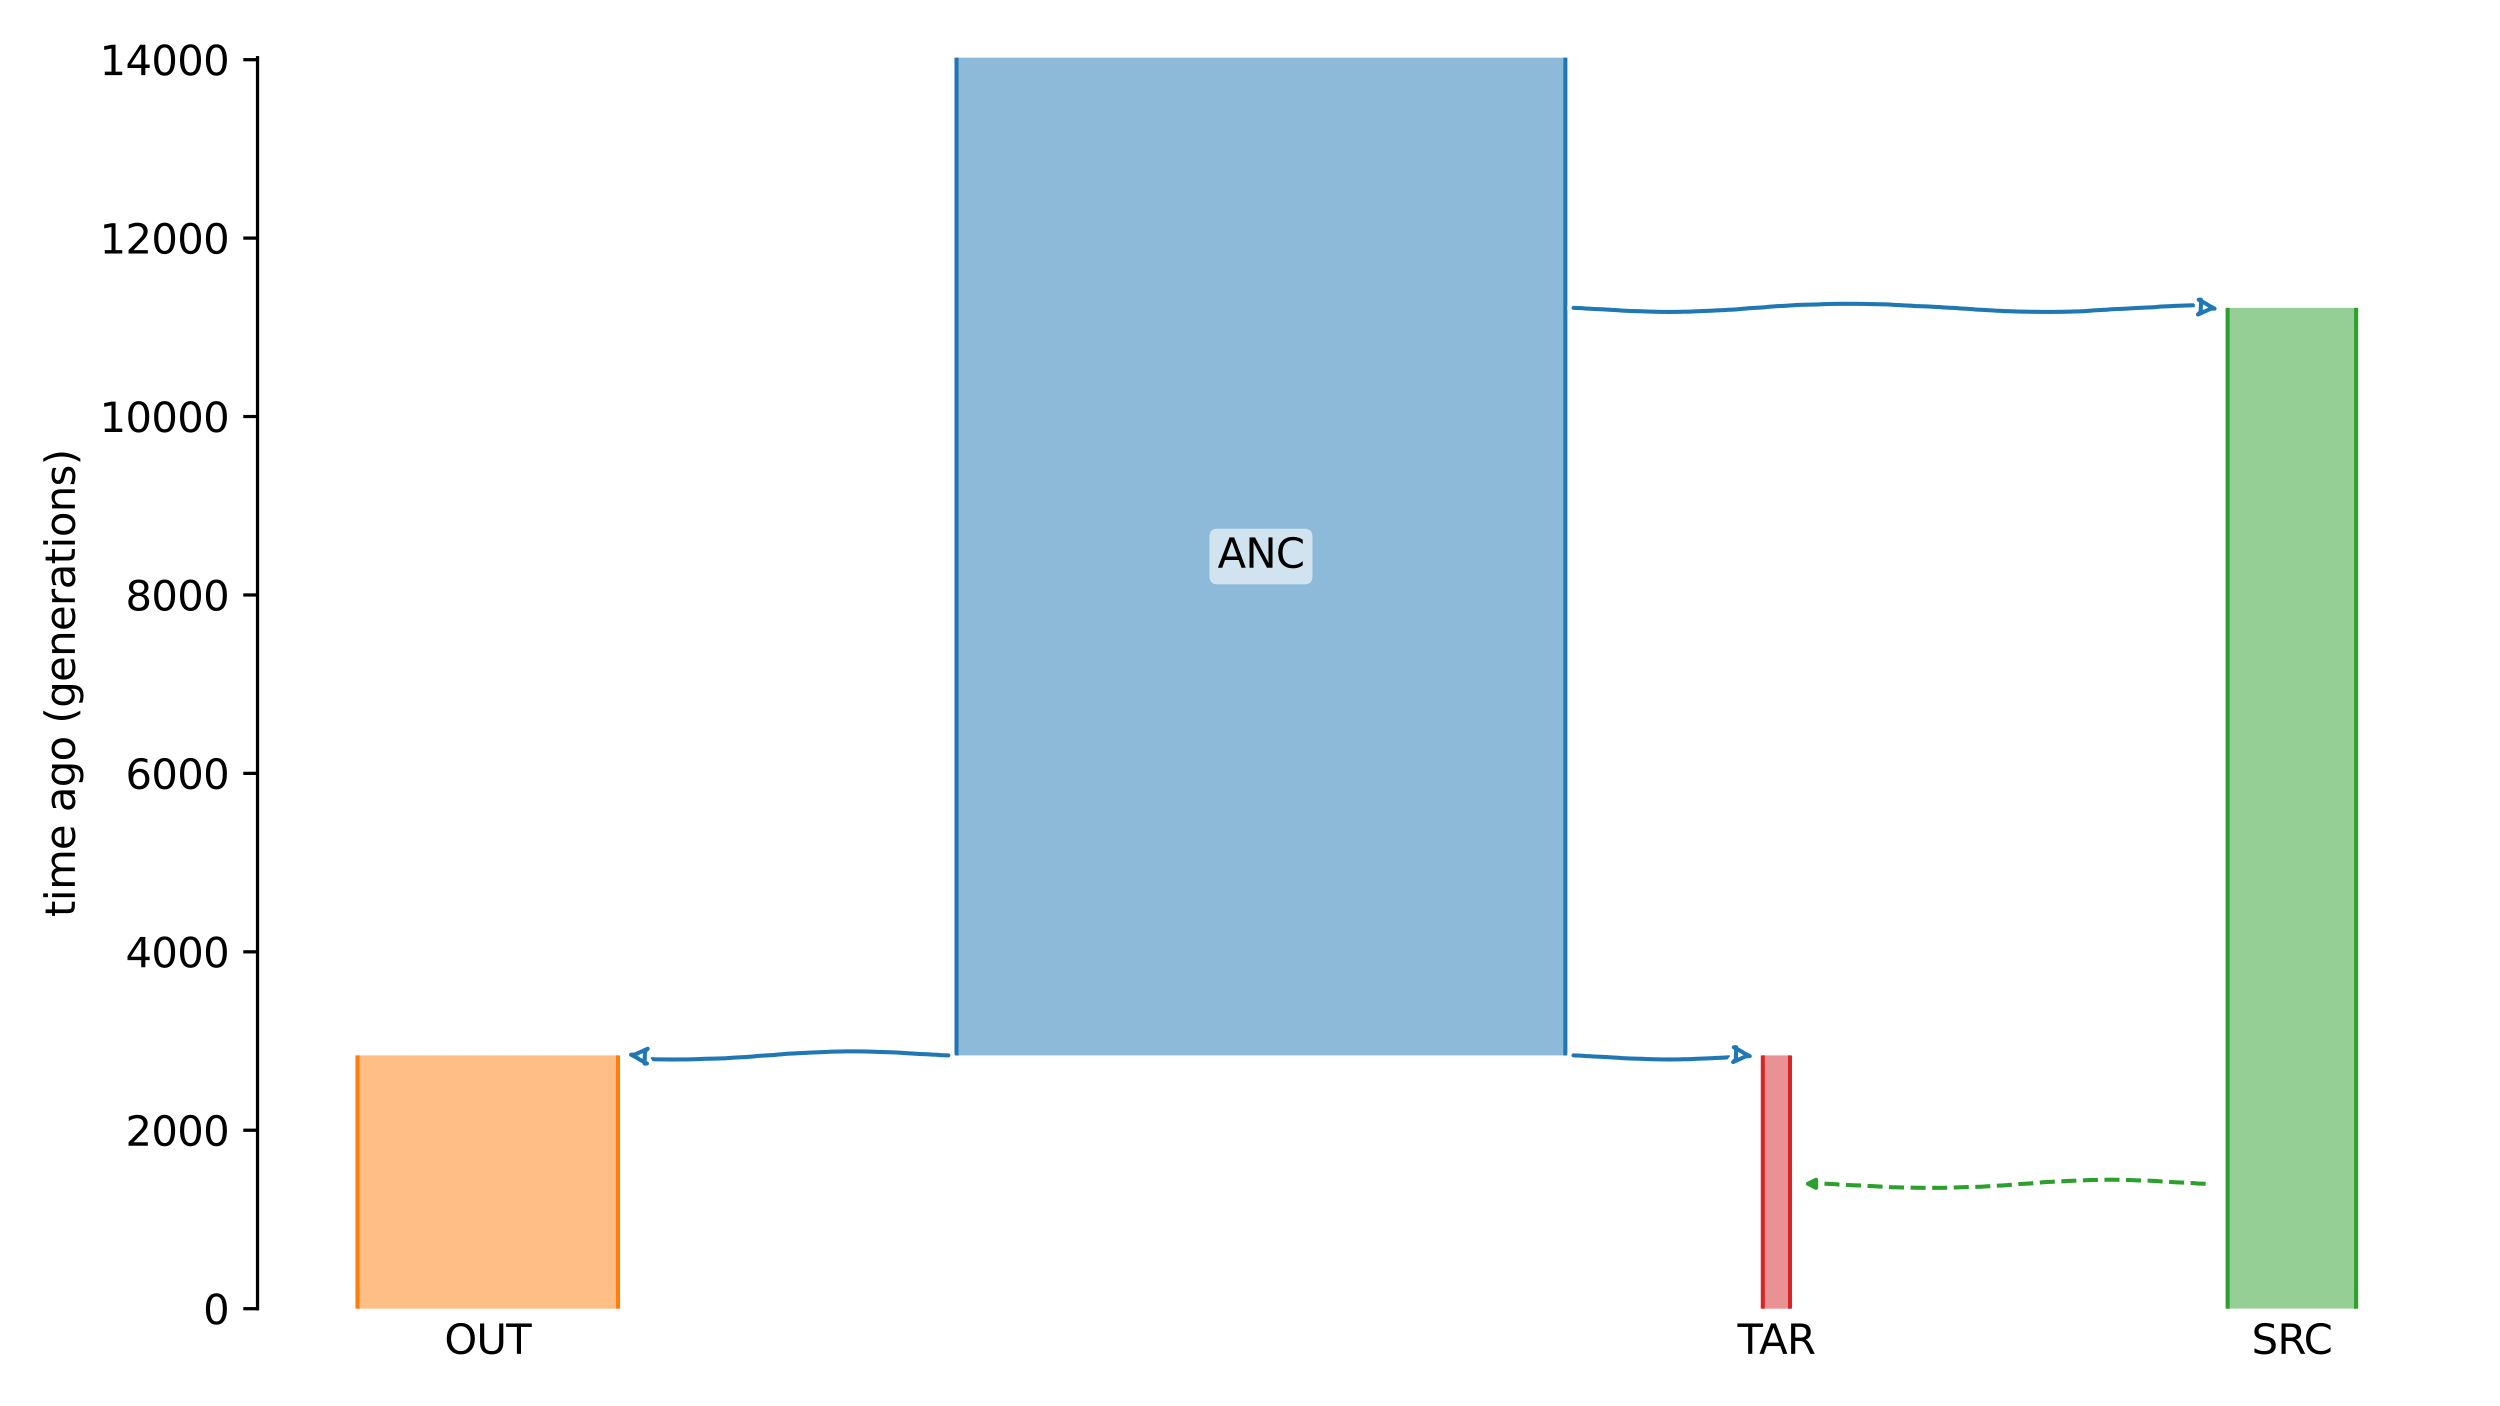 <?xml version="1.0" encoding="utf-8" standalone="no"?>
<!DOCTYPE svg PUBLIC "-//W3C//DTD SVG 1.1//EN"
  "http://www.w3.org/Graphics/SVG/1.1/DTD/svg11.dtd">
<svg xmlns:xlink="http://www.w3.org/1999/xlink" width="614.4pt" height="345.6pt" viewBox="0 0 614.4 345.6" xmlns="http://www.w3.org/2000/svg" version="1.1">
 <defs>
  <style type="text/css">*{stroke-linejoin: round; stroke-linecap: butt}</style>
 </defs>
 <g id="figure_1">
  <g id="patch_1">
   <path d="M 0 345.6 
L 614.4 345.6 
L 614.4 0 
L 0 0 
z
" style="fill: #ffffff"/>
  </g>
  <g id="axes_1">
   <g id="patch_2">
    <path d="M 63.291 321.622 
L 603.6 321.622 
L 603.6 14.172 
L 63.291 14.172 
z
" style="fill: #ffffff"/>
   </g>
   <path d="M 542.058 290.926 
L 541.058 290.895 
L 540.058 290.858 
L 539.058 290.76 
L 538.058 290.728 
L 537.058 290.654 
L 536.058 290.615 
L 535.058 290.58 
L 534.058 290.522 
L 533.058 290.452 
L 532.058 290.4 
L 531.058 290.341 
L 530.058 290.253 
L 529.058 290.206 
L 528.058 290.164 
L 527.058 290.134 
L 526.058 290.108 
L 525.058 290.086 
L 524.058 290.032 
L 523.058 290.004 
L 522.058 289.974 
L 521.058 289.949 
L 520.058 289.938 
L 519.058 289.928 
L 518.058 289.928 
L 517.058 289.937 
L 516.058 289.949 
L 515.058 289.98 
L 514.058 289.991 
L 513.058 290.021 
L 512.058 290.081 
L 511.058 290.118 
L 510.058 290.157 
L 509.058 290.2 
L 508.058 290.233 
L 507.058 290.3 
L 506.058 290.339 
L 505.058 290.382 
L 504.058 290.452 
L 503.058 290.489 
L 502.058 290.547 
L 501.058 290.658 
L 500.058 290.729 
L 499.058 290.842 
L 498.058 290.887 
L 497.058 290.949 
L 496.058 290.997 
L 495.058 291.078 
L 494.058 291.197 
L 493.058 291.267 
L 492.058 291.35 
L 491.058 291.383 
L 490.058 291.434 
L 489.058 291.503 
L 488.058 291.569 
L 487.058 291.646 
L 486.058 291.673 
L 485.058 291.7 
L 484.058 291.722 
L 483.058 291.742 
L 482.058 291.768 
L 481.058 291.818 
L 480.058 291.853 
L 479.058 291.889 
L 478.058 291.904 
L 477.058 291.92 
L 476.058 291.924 
L 475.058 291.926 
L 474.058 291.926 
L 473.058 291.924 
L 472.058 291.91 
L 471.058 291.902 
L 470.058 291.88 
L 469.058 291.857 
L 468.058 291.84 
L 467.058 291.822 
L 466.058 291.801 
L 465.058 291.785 
L 464.058 291.722 
L 463.058 291.647 
L 462.058 291.614 
L 461.058 291.546 
L 460.058 291.492 
L 459.058 291.459 
L 458.058 291.369 
L 457.058 291.34 
L 456.058 291.309 
L 455.058 291.278 
L 454.058 291.223 
L 453.058 291.158 
L 452.058 291.12 
L 451.058 291.024 
L 450.058 290.975 
L 449.058 290.931 
L 448.058 290.891 
L 447.058 290.782 
L 445.315 290.741 
" clip-path="url(#p7d284faaea)" style="fill: none; stroke-dasharray: 3.7,1.6; stroke-dashoffset: 0; stroke: #2ca02c"/>
   <g id="patch_3">
    <path d="M 235.069 14.172 
L 235.069 259.376 
M 384.708 14.172 
L 384.708 259.376 
" clip-path="url(#p7d284faaea)" style="fill: none; stroke: #ffffff; stroke-width: 3; stroke-linejoin: miter"/>
    <path d="M 235.069 14.172 
L 235.069 259.376 
M 384.708 14.172 
L 384.708 259.376 
" clip-path="url(#p7d284faaea)" style="fill: none; stroke: #1f77b4; stroke-linejoin: miter"/>
    <g id="PolyCollection_1">
     <path d="M 384.708 14.172 
L 235.069 14.172 
L 235.069 259.376 
L 384.708 259.376 
L 384.708 259.376 
L 384.708 14.172 
z
" clip-path="url(#p7d284faaea)" style="fill: #1f77b4; fill-opacity: 0.5"/>
    </g>
    <g id="patch_4">
     <path d="M 87.85 259.376 
L 87.85 321.622 
M 151.883 259.376 
L 151.883 321.622 
" clip-path="url(#p7d284faaea)" style="fill: none; stroke: #ffffff; stroke-width: 3; stroke-linejoin: miter"/>
     <path d="M 87.85 259.376 
L 87.85 321.622 
M 151.883 259.376 
L 151.883 321.622 
" clip-path="url(#p7d284faaea)" style="fill: none; stroke: #ff7f0e; stroke-linejoin: miter"/>
     <g id="PolyCollection_2">
      <path d="M 151.883 259.376 
L 87.85 259.376 
L 87.85 321.622 
L 151.883 321.622 
L 151.883 321.622 
L 151.883 259.376 
z
" clip-path="url(#p7d284faaea)" style="fill: #ff7f0e; fill-opacity: 0.5"/>
     </g>
     <g id="patch_5">
      <path d="M 547.461 75.662 
L 547.461 321.622 
M 579.04 75.662 
L 579.04 321.622 
" clip-path="url(#p7d284faaea)" style="fill: none; stroke: #ffffff; stroke-width: 3; stroke-linejoin: miter"/>
      <path d="M 547.461 75.662 
L 547.461 321.622 
M 579.04 75.662 
L 579.04 321.622 
" clip-path="url(#p7d284faaea)" style="fill: none; stroke: #2ca02c; stroke-linejoin: miter"/>
      <g id="PolyCollection_3">
       <path d="M 579.04 75.662 
L 547.461 75.662 
L 547.461 321.622 
L 579.04 321.622 
L 579.04 321.622 
L 579.04 75.662 
z
" clip-path="url(#p7d284faaea)" style="fill: #2ca02c; fill-opacity: 0.5"/>
      </g>
      <g id="patch_6">
       <path d="M 433.227 259.376 
L 433.227 321.622 
M 439.912 259.376 
L 439.912 321.622 
" clip-path="url(#p7d284faaea)" style="fill: none; stroke: #ffffff; stroke-width: 3; stroke-linejoin: miter"/>
       <path d="M 433.227 259.376 
L 433.227 321.622 
M 439.912 259.376 
L 439.912 321.622 
" clip-path="url(#p7d284faaea)" style="fill: none; stroke: #d62728; stroke-linejoin: miter"/>
       <g id="PolyCollection_4">
        <path d="M 439.912 259.376 
L 433.227 259.376 
L 433.227 321.622 
L 439.912 321.622 
L 439.912 321.622 
L 439.912 259.376 
z
" clip-path="url(#p7d284faaea)" style="fill: #d62728; fill-opacity: 0.5"/>
       </g>
       <g id="matplotlib.axis_1">
        <g id="xtick_1">
         <g id="line2d_1"/>
         <g id="text_1">
          <!-- OUT -->
          <g transform="translate(109.218 332.72) scale(0.1 -0.1)">
           <defs>
            <path id="DejaVuSans-4f" d="M 2522 4238 
Q 1834 4238 1429 3725 
Q 1025 3213 1025 2328 
Q 1025 1447 1429 934 
Q 1834 422 2522 422 
Q 3209 422 3611 934 
Q 4013 1447 4013 2328 
Q 4013 3213 3611 3725 
Q 3209 4238 2522 4238 
z
M 2522 4750 
Q 3503 4750 4090 4092 
Q 4678 3434 4678 2328 
Q 4678 1225 4090 567 
Q 3503 -91 2522 -91 
Q 1538 -91 948 565 
Q 359 1222 359 2328 
Q 359 3434 948 4092 
Q 1538 4750 2522 4750 
z
" transform="scale(0.016)"/>
            <path id="DejaVuSans-55" d="M 556 4666 
L 1191 4666 
L 1191 1831 
Q 1191 1081 1462 751 
Q 1734 422 2344 422 
Q 2950 422 3222 751 
Q 3494 1081 3494 1831 
L 3494 4666 
L 4128 4666 
L 4128 1753 
Q 4128 841 3676 375 
Q 3225 -91 2344 -91 
Q 1459 -91 1007 375 
Q 556 841 556 1753 
L 556 4666 
z
" transform="scale(0.016)"/>
            <path id="DejaVuSans-54" d="M -19 4666 
L 3928 4666 
L 3928 4134 
L 2272 4134 
L 2272 0 
L 1638 0 
L 1638 4134 
L -19 4134 
L -19 4666 
z
" transform="scale(0.016)"/>
           </defs>
           <use xlink:href="#DejaVuSans-4f"/>
           <use xlink:href="#DejaVuSans-55" x="78.711"/>
           <use xlink:href="#DejaVuSans-54" x="151.904"/>
          </g>
         </g>
        </g>
        <g id="xtick_2">
         <g id="line2d_2"/>
         <g id="text_2">
          <!-- SRC -->
          <g transform="translate(553.361 332.72) scale(0.1 -0.1)">
           <defs>
            <path id="DejaVuSans-53" d="M 3425 4513 
L 3425 3897 
Q 3066 4069 2747 4153 
Q 2428 4238 2131 4238 
Q 1616 4238 1336 4038 
Q 1056 3838 1056 3469 
Q 1056 3159 1242 3001 
Q 1428 2844 1947 2747 
L 2328 2669 
Q 3034 2534 3370 2195 
Q 3706 1856 3706 1288 
Q 3706 609 3251 259 
Q 2797 -91 1919 -91 
Q 1588 -91 1214 -16 
Q 841 59 441 206 
L 441 856 
Q 825 641 1194 531 
Q 1563 422 1919 422 
Q 2459 422 2753 634 
Q 3047 847 3047 1241 
Q 3047 1584 2836 1778 
Q 2625 1972 2144 2069 
L 1759 2144 
Q 1053 2284 737 2584 
Q 422 2884 422 3419 
Q 422 4038 858 4394 
Q 1294 4750 2059 4750 
Q 2388 4750 2728 4690 
Q 3069 4631 3425 4513 
z
" transform="scale(0.016)"/>
            <path id="DejaVuSans-52" d="M 2841 2188 
Q 3044 2119 3236 1894 
Q 3428 1669 3622 1275 
L 4263 0 
L 3584 0 
L 2988 1197 
Q 2756 1666 2539 1819 
Q 2322 1972 1947 1972 
L 1259 1972 
L 1259 0 
L 628 0 
L 628 4666 
L 2053 4666 
Q 2853 4666 3247 4331 
Q 3641 3997 3641 3322 
Q 3641 2881 3436 2590 
Q 3231 2300 2841 2188 
z
M 1259 4147 
L 1259 2491 
L 2053 2491 
Q 2509 2491 2742 2702 
Q 2975 2913 2975 3322 
Q 2975 3731 2742 3939 
Q 2509 4147 2053 4147 
L 1259 4147 
z
" transform="scale(0.016)"/>
            <path id="DejaVuSans-43" d="M 4122 4306 
L 4122 3641 
Q 3803 3938 3442 4084 
Q 3081 4231 2675 4231 
Q 1875 4231 1450 3742 
Q 1025 3253 1025 2328 
Q 1025 1406 1450 917 
Q 1875 428 2675 428 
Q 3081 428 3442 575 
Q 3803 722 4122 1019 
L 4122 359 
Q 3791 134 3420 21 
Q 3050 -91 2638 -91 
Q 1578 -91 968 557 
Q 359 1206 359 2328 
Q 359 3453 968 4101 
Q 1578 4750 2638 4750 
Q 3056 4750 3426 4639 
Q 3797 4528 4122 4306 
z
" transform="scale(0.016)"/>
           </defs>
           <use xlink:href="#DejaVuSans-53"/>
           <use xlink:href="#DejaVuSans-52" x="63.477"/>
           <use xlink:href="#DejaVuSans-43" x="127.959"/>
          </g>
         </g>
        </g>
        <g id="xtick_3">
         <g id="line2d_3"/>
         <g id="text_3">
          <!-- TAR -->
          <g transform="translate(427.009 332.72) scale(0.1 -0.1)">
           <defs>
            <path id="DejaVuSans-41" d="M 2188 4044 
L 1331 1722 
L 3047 1722 
L 2188 4044 
z
M 1831 4666 
L 2547 4666 
L 4325 0 
L 3669 0 
L 3244 1197 
L 1141 1197 
L 716 0 
L 50 0 
L 1831 4666 
z
" transform="scale(0.016)"/>
           </defs>
           <use xlink:href="#DejaVuSans-54"/>
           <use xlink:href="#DejaVuSans-41" x="53.334"/>
           <use xlink:href="#DejaVuSans-52" x="121.742"/>
          </g>
         </g>
        </g>
       </g>
       <g id="matplotlib.axis_2">
        <g id="ytick_1">
         <g id="line2d_4">
          <defs>
           <path id="mbcda2aeb4b" d="M 0 0 
L -3.5 0 
" style="stroke: #000000; stroke-width: 0.8"/>
          </defs>
          <g>
           <use xlink:href="#mbcda2aeb4b" x="63.291" y="321.622" style="stroke: #000000; stroke-width: 0.8"/>
          </g>
         </g>
         <g id="text_4">
          <!-- 0 -->
          <g transform="translate(49.928 325.421) scale(0.1 -0.1)">
           <defs>
            <path id="DejaVuSans-30" d="M 2034 4250 
Q 1547 4250 1301 3770 
Q 1056 3291 1056 2328 
Q 1056 1369 1301 889 
Q 1547 409 2034 409 
Q 2525 409 2770 889 
Q 3016 1369 3016 2328 
Q 3016 3291 2770 3770 
Q 2525 4250 2034 4250 
z
M 2034 4750 
Q 2819 4750 3233 4129 
Q 3647 3509 3647 2328 
Q 3647 1150 3233 529 
Q 2819 -91 2034 -91 
Q 1250 -91 836 529 
Q 422 1150 422 2328 
Q 422 3509 836 4129 
Q 1250 4750 2034 4750 
z
" transform="scale(0.016)"/>
           </defs>
           <use xlink:href="#DejaVuSans-30"/>
          </g>
         </g>
        </g>
        <g id="ytick_2">
         <g id="line2d_5">
          <g>
           <use xlink:href="#mbcda2aeb4b" x="63.291" y="277.771" style="stroke: #000000; stroke-width: 0.8"/>
          </g>
         </g>
         <g id="text_5">
          <!-- 2000 -->
          <g transform="translate(30.841 281.57) scale(0.1 -0.1)">
           <defs>
            <path id="DejaVuSans-32" d="M 1228 531 
L 3431 531 
L 3431 0 
L 469 0 
L 469 531 
Q 828 903 1448 1529 
Q 2069 2156 2228 2338 
Q 2531 2678 2651 2914 
Q 2772 3150 2772 3378 
Q 2772 3750 2511 3984 
Q 2250 4219 1831 4219 
Q 1534 4219 1204 4116 
Q 875 4013 500 3803 
L 500 4441 
Q 881 4594 1212 4672 
Q 1544 4750 1819 4750 
Q 2544 4750 2975 4387 
Q 3406 4025 3406 3419 
Q 3406 3131 3298 2873 
Q 3191 2616 2906 2266 
Q 2828 2175 2409 1742 
Q 1991 1309 1228 531 
z
" transform="scale(0.016)"/>
           </defs>
           <use xlink:href="#DejaVuSans-32"/>
           <use xlink:href="#DejaVuSans-30" x="63.623"/>
           <use xlink:href="#DejaVuSans-30" x="127.246"/>
           <use xlink:href="#DejaVuSans-30" x="190.869"/>
          </g>
         </g>
        </g>
        <g id="ytick_3">
         <g id="line2d_6">
          <g>
           <use xlink:href="#mbcda2aeb4b" x="63.291" y="233.92" style="stroke: #000000; stroke-width: 0.8"/>
          </g>
         </g>
         <g id="text_6">
          <!-- 4000 -->
          <g transform="translate(30.841 237.719) scale(0.1 -0.1)">
           <defs>
            <path id="DejaVuSans-34" d="M 2419 4116 
L 825 1625 
L 2419 1625 
L 2419 4116 
z
M 2253 4666 
L 3047 4666 
L 3047 1625 
L 3713 1625 
L 3713 1100 
L 3047 1100 
L 3047 0 
L 2419 0 
L 2419 1100 
L 313 1100 
L 313 1709 
L 2253 4666 
z
" transform="scale(0.016)"/>
           </defs>
           <use xlink:href="#DejaVuSans-34"/>
           <use xlink:href="#DejaVuSans-30" x="63.623"/>
           <use xlink:href="#DejaVuSans-30" x="127.246"/>
           <use xlink:href="#DejaVuSans-30" x="190.869"/>
          </g>
         </g>
        </g>
        <g id="ytick_4">
         <g id="line2d_7">
          <g>
           <use xlink:href="#mbcda2aeb4b" x="63.291" y="190.069" style="stroke: #000000; stroke-width: 0.8"/>
          </g>
         </g>
         <g id="text_7">
          <!-- 6000 -->
          <g transform="translate(30.841 193.868) scale(0.1 -0.1)">
           <defs>
            <path id="DejaVuSans-36" d="M 2113 2584 
Q 1688 2584 1439 2293 
Q 1191 2003 1191 1497 
Q 1191 994 1439 701 
Q 1688 409 2113 409 
Q 2538 409 2786 701 
Q 3034 994 3034 1497 
Q 3034 2003 2786 2293 
Q 2538 2584 2113 2584 
z
M 3366 4563 
L 3366 3988 
Q 3128 4100 2886 4159 
Q 2644 4219 2406 4219 
Q 1781 4219 1451 3797 
Q 1122 3375 1075 2522 
Q 1259 2794 1537 2939 
Q 1816 3084 2150 3084 
Q 2853 3084 3261 2657 
Q 3669 2231 3669 1497 
Q 3669 778 3244 343 
Q 2819 -91 2113 -91 
Q 1303 -91 875 529 
Q 447 1150 447 2328 
Q 447 3434 972 4092 
Q 1497 4750 2381 4750 
Q 2619 4750 2861 4703 
Q 3103 4656 3366 4563 
z
" transform="scale(0.016)"/>
           </defs>
           <use xlink:href="#DejaVuSans-36"/>
           <use xlink:href="#DejaVuSans-30" x="63.623"/>
           <use xlink:href="#DejaVuSans-30" x="127.246"/>
           <use xlink:href="#DejaVuSans-30" x="190.869"/>
          </g>
         </g>
        </g>
        <g id="ytick_5">
         <g id="line2d_8">
          <g>
           <use xlink:href="#mbcda2aeb4b" x="63.291" y="146.218" style="stroke: #000000; stroke-width: 0.8"/>
          </g>
         </g>
         <g id="text_8">
          <!-- 8000 -->
          <g transform="translate(30.841 150.017) scale(0.1 -0.1)">
           <defs>
            <path id="DejaVuSans-38" d="M 2034 2216 
Q 1584 2216 1326 1975 
Q 1069 1734 1069 1313 
Q 1069 891 1326 650 
Q 1584 409 2034 409 
Q 2484 409 2743 651 
Q 3003 894 3003 1313 
Q 3003 1734 2745 1975 
Q 2488 2216 2034 2216 
z
M 1403 2484 
Q 997 2584 770 2862 
Q 544 3141 544 3541 
Q 544 4100 942 4425 
Q 1341 4750 2034 4750 
Q 2731 4750 3128 4425 
Q 3525 4100 3525 3541 
Q 3525 3141 3298 2862 
Q 3072 2584 2669 2484 
Q 3125 2378 3379 2068 
Q 3634 1759 3634 1313 
Q 3634 634 3220 271 
Q 2806 -91 2034 -91 
Q 1263 -91 848 271 
Q 434 634 434 1313 
Q 434 1759 690 2068 
Q 947 2378 1403 2484 
z
M 1172 3481 
Q 1172 3119 1398 2916 
Q 1625 2713 2034 2713 
Q 2441 2713 2670 2916 
Q 2900 3119 2900 3481 
Q 2900 3844 2670 4047 
Q 2441 4250 2034 4250 
Q 1625 4250 1398 4047 
Q 1172 3844 1172 3481 
z
" transform="scale(0.016)"/>
           </defs>
           <use xlink:href="#DejaVuSans-38"/>
           <use xlink:href="#DejaVuSans-30" x="63.623"/>
           <use xlink:href="#DejaVuSans-30" x="127.246"/>
           <use xlink:href="#DejaVuSans-30" x="190.869"/>
          </g>
         </g>
        </g>
        <g id="ytick_6">
         <g id="line2d_9">
          <g>
           <use xlink:href="#mbcda2aeb4b" x="63.291" y="102.367" style="stroke: #000000; stroke-width: 0.8"/>
          </g>
         </g>
         <g id="text_9">
          <!-- 10000 -->
          <g transform="translate(24.478 106.167) scale(0.1 -0.1)">
           <defs>
            <path id="DejaVuSans-31" d="M 794 531 
L 1825 531 
L 1825 4091 
L 703 3866 
L 703 4441 
L 1819 4666 
L 2450 4666 
L 2450 531 
L 3481 531 
L 3481 0 
L 794 0 
L 794 531 
z
" transform="scale(0.016)"/>
           </defs>
           <use xlink:href="#DejaVuSans-31"/>
           <use xlink:href="#DejaVuSans-30" x="63.623"/>
           <use xlink:href="#DejaVuSans-30" x="127.246"/>
           <use xlink:href="#DejaVuSans-30" x="190.869"/>
           <use xlink:href="#DejaVuSans-30" x="254.492"/>
          </g>
         </g>
        </g>
        <g id="ytick_7">
         <g id="line2d_10">
          <g>
           <use xlink:href="#mbcda2aeb4b" x="63.291" y="58.516" style="stroke: #000000; stroke-width: 0.8"/>
          </g>
         </g>
         <g id="text_10">
          <!-- 12000 -->
          <g transform="translate(24.478 62.316) scale(0.1 -0.1)">
           <use xlink:href="#DejaVuSans-31"/>
           <use xlink:href="#DejaVuSans-32" x="63.623"/>
           <use xlink:href="#DejaVuSans-30" x="127.246"/>
           <use xlink:href="#DejaVuSans-30" x="190.869"/>
           <use xlink:href="#DejaVuSans-30" x="254.492"/>
          </g>
         </g>
        </g>
        <g id="ytick_8">
         <g id="line2d_11">
          <g>
           <use xlink:href="#mbcda2aeb4b" x="63.291" y="14.666" style="stroke: #000000; stroke-width: 0.8"/>
          </g>
         </g>
         <g id="text_11">
          <!-- 14000 -->
          <g transform="translate(24.478 18.465) scale(0.1 -0.1)">
           <use xlink:href="#DejaVuSans-31"/>
           <use xlink:href="#DejaVuSans-34" x="63.623"/>
           <use xlink:href="#DejaVuSans-30" x="127.246"/>
           <use xlink:href="#DejaVuSans-30" x="190.869"/>
           <use xlink:href="#DejaVuSans-30" x="254.492"/>
          </g>
         </g>
        </g>
        <g id="text_12">
         <!-- time ago (generations) -->
         <g transform="translate(18.398 225.368) rotate(-90) scale(0.1 -0.1)">
          <defs>
           <path id="DejaVuSans-74" d="M 1172 4494 
L 1172 3500 
L 2356 3500 
L 2356 3053 
L 1172 3053 
L 1172 1153 
Q 1172 725 1289 603 
Q 1406 481 1766 481 
L 2356 481 
L 2356 0 
L 1766 0 
Q 1100 0 847 248 
Q 594 497 594 1153 
L 594 3053 
L 172 3053 
L 172 3500 
L 594 3500 
L 594 4494 
L 1172 4494 
z
" transform="scale(0.016)"/>
           <path id="DejaVuSans-69" d="M 603 3500 
L 1178 3500 
L 1178 0 
L 603 0 
L 603 3500 
z
M 603 4863 
L 1178 4863 
L 1178 4134 
L 603 4134 
L 603 4863 
z
" transform="scale(0.016)"/>
           <path id="DejaVuSans-6d" d="M 3328 2828 
Q 3544 3216 3844 3400 
Q 4144 3584 4550 3584 
Q 5097 3584 5394 3201 
Q 5691 2819 5691 2113 
L 5691 0 
L 5113 0 
L 5113 2094 
Q 5113 2597 4934 2840 
Q 4756 3084 4391 3084 
Q 3944 3084 3684 2787 
Q 3425 2491 3425 1978 
L 3425 0 
L 2847 0 
L 2847 2094 
Q 2847 2600 2669 2842 
Q 2491 3084 2119 3084 
Q 1678 3084 1418 2786 
Q 1159 2488 1159 1978 
L 1159 0 
L 581 0 
L 581 3500 
L 1159 3500 
L 1159 2956 
Q 1356 3278 1631 3431 
Q 1906 3584 2284 3584 
Q 2666 3584 2933 3390 
Q 3200 3197 3328 2828 
z
" transform="scale(0.016)"/>
           <path id="DejaVuSans-65" d="M 3597 1894 
L 3597 1613 
L 953 1613 
Q 991 1019 1311 708 
Q 1631 397 2203 397 
Q 2534 397 2845 478 
Q 3156 559 3463 722 
L 3463 178 
Q 3153 47 2828 -22 
Q 2503 -91 2169 -91 
Q 1331 -91 842 396 
Q 353 884 353 1716 
Q 353 2575 817 3079 
Q 1281 3584 2069 3584 
Q 2775 3584 3186 3129 
Q 3597 2675 3597 1894 
z
M 3022 2063 
Q 3016 2534 2758 2815 
Q 2500 3097 2075 3097 
Q 1594 3097 1305 2825 
Q 1016 2553 972 2059 
L 3022 2063 
z
" transform="scale(0.016)"/>
           <path id="DejaVuSans-20" transform="scale(0.016)"/>
           <path id="DejaVuSans-61" d="M 2194 1759 
Q 1497 1759 1228 1600 
Q 959 1441 959 1056 
Q 959 750 1161 570 
Q 1363 391 1709 391 
Q 2188 391 2477 730 
Q 2766 1069 2766 1631 
L 2766 1759 
L 2194 1759 
z
M 3341 1997 
L 3341 0 
L 2766 0 
L 2766 531 
Q 2569 213 2275 61 
Q 1981 -91 1556 -91 
Q 1019 -91 701 211 
Q 384 513 384 1019 
Q 384 1609 779 1909 
Q 1175 2209 1959 2209 
L 2766 2209 
L 2766 2266 
Q 2766 2663 2505 2880 
Q 2244 3097 1772 3097 
Q 1472 3097 1187 3025 
Q 903 2953 641 2809 
L 641 3341 
Q 956 3463 1253 3523 
Q 1550 3584 1831 3584 
Q 2591 3584 2966 3190 
Q 3341 2797 3341 1997 
z
" transform="scale(0.016)"/>
           <path id="DejaVuSans-67" d="M 2906 1791 
Q 2906 2416 2648 2759 
Q 2391 3103 1925 3103 
Q 1463 3103 1205 2759 
Q 947 2416 947 1791 
Q 947 1169 1205 825 
Q 1463 481 1925 481 
Q 2391 481 2648 825 
Q 2906 1169 2906 1791 
z
M 3481 434 
Q 3481 -459 3084 -895 
Q 2688 -1331 1869 -1331 
Q 1566 -1331 1297 -1286 
Q 1028 -1241 775 -1147 
L 775 -588 
Q 1028 -725 1275 -790 
Q 1522 -856 1778 -856 
Q 2344 -856 2625 -561 
Q 2906 -266 2906 331 
L 2906 616 
Q 2728 306 2450 153 
Q 2172 0 1784 0 
Q 1141 0 747 490 
Q 353 981 353 1791 
Q 353 2603 747 3093 
Q 1141 3584 1784 3584 
Q 2172 3584 2450 3431 
Q 2728 3278 2906 2969 
L 2906 3500 
L 3481 3500 
L 3481 434 
z
" transform="scale(0.016)"/>
           <path id="DejaVuSans-6f" d="M 1959 3097 
Q 1497 3097 1228 2736 
Q 959 2375 959 1747 
Q 959 1119 1226 758 
Q 1494 397 1959 397 
Q 2419 397 2687 759 
Q 2956 1122 2956 1747 
Q 2956 2369 2687 2733 
Q 2419 3097 1959 3097 
z
M 1959 3584 
Q 2709 3584 3137 3096 
Q 3566 2609 3566 1747 
Q 3566 888 3137 398 
Q 2709 -91 1959 -91 
Q 1206 -91 779 398 
Q 353 888 353 1747 
Q 353 2609 779 3096 
Q 1206 3584 1959 3584 
z
" transform="scale(0.016)"/>
           <path id="DejaVuSans-28" d="M 1984 4856 
Q 1566 4138 1362 3434 
Q 1159 2731 1159 2009 
Q 1159 1288 1364 580 
Q 1569 -128 1984 -844 
L 1484 -844 
Q 1016 -109 783 600 
Q 550 1309 550 2009 
Q 550 2706 781 3412 
Q 1013 4119 1484 4856 
L 1984 4856 
z
" transform="scale(0.016)"/>
           <path id="DejaVuSans-6e" d="M 3513 2113 
L 3513 0 
L 2938 0 
L 2938 2094 
Q 2938 2591 2744 2837 
Q 2550 3084 2163 3084 
Q 1697 3084 1428 2787 
Q 1159 2491 1159 1978 
L 1159 0 
L 581 0 
L 581 3500 
L 1159 3500 
L 1159 2956 
Q 1366 3272 1645 3428 
Q 1925 3584 2291 3584 
Q 2894 3584 3203 3211 
Q 3513 2838 3513 2113 
z
" transform="scale(0.016)"/>
           <path id="DejaVuSans-72" d="M 2631 2963 
Q 2534 3019 2420 3045 
Q 2306 3072 2169 3072 
Q 1681 3072 1420 2755 
Q 1159 2438 1159 1844 
L 1159 0 
L 581 0 
L 581 3500 
L 1159 3500 
L 1159 2956 
Q 1341 3275 1631 3429 
Q 1922 3584 2338 3584 
Q 2397 3584 2469 3576 
Q 2541 3569 2628 3553 
L 2631 2963 
z
" transform="scale(0.016)"/>
           <path id="DejaVuSans-73" d="M 2834 3397 
L 2834 2853 
Q 2591 2978 2328 3040 
Q 2066 3103 1784 3103 
Q 1356 3103 1142 2972 
Q 928 2841 928 2578 
Q 928 2378 1081 2264 
Q 1234 2150 1697 2047 
L 1894 2003 
Q 2506 1872 2764 1633 
Q 3022 1394 3022 966 
Q 3022 478 2636 193 
Q 2250 -91 1575 -91 
Q 1294 -91 989 -36 
Q 684 19 347 128 
L 347 722 
Q 666 556 975 473 
Q 1284 391 1588 391 
Q 1994 391 2212 530 
Q 2431 669 2431 922 
Q 2431 1156 2273 1281 
Q 2116 1406 1581 1522 
L 1381 1569 
Q 847 1681 609 1914 
Q 372 2147 372 2553 
Q 372 3047 722 3315 
Q 1072 3584 1716 3584 
Q 2034 3584 2315 3537 
Q 2597 3491 2834 3397 
z
" transform="scale(0.016)"/>
           <path id="DejaVuSans-29" d="M 513 4856 
L 1013 4856 
Q 1481 4119 1714 3412 
Q 1947 2706 1947 2009 
Q 1947 1309 1714 600 
Q 1481 -109 1013 -844 
L 513 -844 
Q 928 -128 1133 580 
Q 1338 1288 1338 2009 
Q 1338 2731 1133 3434 
Q 928 4138 513 4856 
z
" transform="scale(0.016)"/>
          </defs>
          <use xlink:href="#DejaVuSans-74"/>
          <use xlink:href="#DejaVuSans-69" x="39.209"/>
          <use xlink:href="#DejaVuSans-6d" x="66.992"/>
          <use xlink:href="#DejaVuSans-65" x="164.404"/>
          <use xlink:href="#DejaVuSans-20" x="225.928"/>
          <use xlink:href="#DejaVuSans-61" x="257.715"/>
          <use xlink:href="#DejaVuSans-67" x="318.994"/>
          <use xlink:href="#DejaVuSans-6f" x="382.471"/>
          <use xlink:href="#DejaVuSans-20" x="443.652"/>
          <use xlink:href="#DejaVuSans-28" x="475.439"/>
          <use xlink:href="#DejaVuSans-67" x="514.453"/>
          <use xlink:href="#DejaVuSans-65" x="577.93"/>
          <use xlink:href="#DejaVuSans-6e" x="639.453"/>
          <use xlink:href="#DejaVuSans-65" x="702.832"/>
          <use xlink:href="#DejaVuSans-72" x="764.355"/>
          <use xlink:href="#DejaVuSans-61" x="805.469"/>
          <use xlink:href="#DejaVuSans-74" x="866.748"/>
          <use xlink:href="#DejaVuSans-69" x="905.957"/>
          <use xlink:href="#DejaVuSans-6f" x="933.74"/>
          <use xlink:href="#DejaVuSans-6e" x="994.922"/>
          <use xlink:href="#DejaVuSans-73" x="1058.301"/>
          <use xlink:href="#DejaVuSans-29" x="1110.4"/>
         </g>
        </g>
       </g>
       <g id="patch_7">
        <path d="M 233.071 259.376 
L 232.071 259.344 
L 231.071 259.307 
L 230.071 259.209 
L 229.071 259.177 
L 228.071 259.103 
L 227.071 259.065 
L 226.071 259.029 
L 225.071 258.972 
L 224.071 258.901 
L 223.071 258.849 
L 222.071 258.79 
L 221.071 258.702 
L 220.071 258.656 
L 219.071 258.613 
L 218.071 258.583 
L 217.071 258.557 
L 216.071 258.536 
L 215.071 258.481 
L 214.071 258.453 
L 213.071 258.424 
L 212.071 258.398 
L 211.071 258.387 
L 210.071 258.377 
L 209.071 258.377 
L 208.071 258.387 
L 207.071 258.398 
L 206.071 258.429 
L 205.071 258.44 
L 204.071 258.471 
L 203.071 258.53 
L 202.071 258.568 
L 201.071 258.607 
L 200.071 258.649 
L 199.071 258.682 
L 198.071 258.749 
L 197.071 258.788 
L 196.071 258.831 
L 195.071 258.902 
L 194.071 258.938 
L 193.071 258.996 
L 192.071 259.107 
L 191.071 259.178 
L 190.071 259.291 
L 189.071 259.337 
L 188.071 259.398 
L 187.071 259.447 
L 186.071 259.527 
L 185.071 259.646 
L 184.071 259.716 
L 183.071 259.799 
L 182.071 259.833 
L 181.071 259.884 
L 180.071 259.952 
L 179.071 260.018 
L 178.071 260.095 
L 177.071 260.123 
L 176.071 260.149 
L 175.071 260.172 
L 174.071 260.191 
L 173.071 260.218 
L 172.071 260.267 
L 171.071 260.302 
L 170.071 260.338 
L 169.071 260.354 
L 168.071 260.369 
L 167.071 260.373 
L 166.071 260.375 
L 165.071 260.375 
L 164.071 260.373 
L 163.071 260.36 
L 162.071 260.351 
L 161.071 260.33 
L 160.071 260.307 
L 159.071 260.289 
L 158.071 260.271 
L 157.071 260.251 
L 156.071 260.234 
L 154.998 260.171 
" clip-path="url(#p7d284faaea)" style="fill: none; stroke: #ffffff; stroke-width: 3; stroke-linecap: round"/>
        <path d="M 233.071 259.376 
L 232.071 259.344 
L 231.071 259.307 
L 230.071 259.209 
L 229.071 259.177 
L 228.071 259.103 
L 227.071 259.065 
L 226.071 259.029 
L 225.071 258.972 
L 224.071 258.901 
L 223.071 258.849 
L 222.071 258.79 
L 221.071 258.702 
L 220.071 258.656 
L 219.071 258.613 
L 218.071 258.583 
L 217.071 258.557 
L 216.071 258.536 
L 215.071 258.481 
L 214.071 258.453 
L 213.071 258.424 
L 212.071 258.398 
L 211.071 258.387 
L 210.071 258.377 
L 209.071 258.377 
L 208.071 258.387 
L 207.071 258.398 
L 206.071 258.429 
L 205.071 258.44 
L 204.071 258.471 
L 203.071 258.53 
L 202.071 258.568 
L 201.071 258.607 
L 200.071 258.649 
L 199.071 258.682 
L 198.071 258.749 
L 197.071 258.788 
L 196.071 258.831 
L 195.071 258.902 
L 194.071 258.938 
L 193.071 258.996 
L 192.071 259.107 
L 191.071 259.178 
L 190.071 259.291 
L 189.071 259.337 
L 188.071 259.398 
L 187.071 259.447 
L 186.071 259.527 
L 185.071 259.646 
L 184.071 259.716 
L 183.071 259.799 
L 182.071 259.833 
L 181.071 259.884 
L 180.071 259.952 
L 179.071 260.018 
L 178.071 260.095 
L 177.071 260.123 
L 176.071 260.149 
L 175.071 260.172 
L 174.071 260.191 
L 173.071 260.218 
L 172.071 260.267 
L 171.071 260.302 
L 170.071 260.338 
L 169.071 260.354 
L 168.071 260.369 
L 167.071 260.373 
L 166.071 260.375 
L 165.071 260.375 
L 164.071 260.373 
L 163.071 260.36 
L 162.071 260.351 
L 161.071 260.33 
L 160.071 260.307 
L 159.071 260.289 
L 158.071 260.271 
L 157.071 260.251 
L 156.071 260.234 
L 154.998 260.171 
" clip-path="url(#p7d284faaea)" style="fill: none; stroke: #1f77b4; stroke-linecap: round"/>
        <path d="M 158.998 261.376 
L 158.118 260.9 
L 157.24 260.42 
L 156.389 259.885 
L 155.087 259.198 
L 156.015 259.172 
L 156.926 258.759 
L 157.837 258.344 
L 159.179 257.737 
L 158.524 258.376 
L 158.472 259.376 
L 158.413 261.376 
z
" clip-path="url(#p7d284faaea)" style="fill: #ffffff; stroke: #ffffff; stroke-width: 3; stroke-linecap: round"/>
        <path d="M 158.998 261.376 
L 158.118 260.9 
L 157.24 260.42 
L 156.389 259.885 
L 155.087 259.198 
L 156.015 259.172 
L 156.926 258.759 
L 157.837 258.344 
L 159.179 257.737 
L 158.524 258.376 
L 158.472 259.376 
L 158.413 261.376 
z
" clip-path="url(#p7d284faaea)" style="fill: #ffffff; stroke: #1f77b4; stroke-linecap: round"/>
        <g id="patch_8">
         <path d="M 386.71 75.662 
L 387.71 75.694 
L 388.71 75.731 
L 389.71 75.828 
L 390.71 75.861 
L 391.71 75.934 
L 392.71 75.973 
L 393.71 76.008 
L 394.71 76.066 
L 395.71 76.136 
L 396.71 76.188 
L 397.71 76.247 
L 398.71 76.336 
L 399.71 76.382 
L 400.71 76.424 
L 401.71 76.455 
L 402.71 76.481 
L 403.71 76.502 
L 404.71 76.556 
L 405.71 76.584 
L 406.71 76.614 
L 407.71 76.639 
L 408.71 76.651 
L 409.71 76.661 
L 410.71 76.661 
L 411.71 76.651 
L 412.71 76.639 
L 413.71 76.608 
L 414.71 76.597 
L 415.71 76.567 
L 416.71 76.507 
L 417.71 76.47 
L 418.71 76.431 
L 419.71 76.389 
L 420.71 76.356 
L 421.71 76.288 
L 422.71 76.249 
L 423.71 76.207 
L 424.71 76.136 
L 425.71 76.1 
L 426.71 76.041 
L 427.71 75.93 
L 428.71 75.86 
L 429.71 75.747 
L 430.71 75.701 
L 431.71 75.64 
L 432.71 75.591 
L 433.71 75.51 
L 434.71 75.392 
L 435.71 75.322 
L 436.71 75.238 
L 437.71 75.205 
L 438.71 75.154 
L 439.71 75.086 
L 440.71 75.019 
L 441.71 74.942 
L 442.71 74.915 
L 443.71 74.889 
L 444.71 74.866 
L 445.71 74.846 
L 446.71 74.82 
L 447.71 74.77 
L 448.71 74.735 
L 449.71 74.699 
L 450.71 74.684 
L 451.71 74.668 
L 452.71 74.665 
L 453.71 74.662 
L 454.71 74.663 
L 455.71 74.665 
L 456.71 74.678 
L 457.71 74.686 
L 458.71 74.708 
L 459.71 74.731 
L 460.71 74.748 
L 461.71 74.767 
L 462.71 74.787 
L 463.71 74.804 
L 464.71 74.867 
L 465.71 74.942 
L 466.71 74.974 
L 467.71 75.042 
L 468.71 75.096 
L 469.71 75.13 
L 470.71 75.22 
L 471.71 75.248 
L 472.71 75.28 
L 473.71 75.311 
L 474.71 75.366 
L 475.71 75.43 
L 476.71 75.468 
L 477.71 75.564 
L 478.71 75.614 
L 479.71 75.658 
L 480.71 75.698 
L 481.71 75.806 
L 482.71 75.848 
L 483.71 75.91 
L 484.71 75.98 
L 485.71 76.084 
L 486.71 76.121 
L 487.71 76.167 
L 488.71 76.236 
L 489.71 76.285 
L 490.71 76.362 
L 491.71 76.393 
L 492.71 76.462 
L 493.71 76.486 
L 494.71 76.515 
L 495.71 76.557 
L 496.71 76.578 
L 497.71 76.592 
L 498.71 76.619 
L 499.71 76.628 
L 500.71 76.641 
L 501.71 76.652 
L 502.71 76.657 
L 503.71 76.662 
L 504.71 76.657 
L 505.71 76.643 
L 506.71 76.636 
L 507.71 76.611 
L 508.71 76.587 
L 509.71 76.551 
L 510.71 76.525 
L 511.71 76.503 
L 512.71 76.434 
L 513.71 76.36 
L 514.71 76.266 
L 515.71 76.215 
L 516.71 76.161 
L 517.71 76.125 
L 518.71 76.019 
L 519.71 75.967 
L 520.71 75.93 
L 521.71 75.899 
L 522.71 75.838 
L 523.71 75.771 
L 524.71 75.722 
L 525.71 75.656 
L 526.71 75.618 
L 527.71 75.576 
L 528.71 75.534 
L 529.71 75.475 
L 530.71 75.362 
L 531.71 75.309 
L 532.71 75.27 
L 533.71 75.223 
L 534.71 75.166 
L 535.71 75.133 
L 536.71 75.097 
L 537.71 75.065 
L 538.71 75.031 
L 539.71 74.972 
L 540.71 74.927 
L 541.71 74.898 
L 542.71 74.847 
L 544.346 74.822 
" clip-path="url(#p7d284faaea)" style="fill: none; stroke: #ffffff; stroke-width: 3; stroke-linecap: round"/>
         <path d="M 386.71 75.662 
L 387.71 75.694 
L 388.71 75.731 
L 389.71 75.828 
L 390.71 75.861 
L 391.71 75.934 
L 392.71 75.973 
L 393.71 76.008 
L 394.71 76.066 
L 395.71 76.136 
L 396.71 76.188 
L 397.71 76.247 
L 398.71 76.336 
L 399.71 76.382 
L 400.71 76.424 
L 401.71 76.455 
L 402.71 76.481 
L 403.71 76.502 
L 404.71 76.556 
L 405.71 76.584 
L 406.71 76.614 
L 407.71 76.639 
L 408.71 76.651 
L 409.71 76.661 
L 410.71 76.661 
L 411.71 76.651 
L 412.71 76.639 
L 413.71 76.608 
L 414.71 76.597 
L 415.71 76.567 
L 416.71 76.507 
L 417.71 76.47 
L 418.71 76.431 
L 419.71 76.389 
L 420.71 76.356 
L 421.71 76.288 
L 422.71 76.249 
L 423.71 76.207 
L 424.71 76.136 
L 425.71 76.1 
L 426.71 76.041 
L 427.71 75.93 
L 428.71 75.86 
L 429.71 75.747 
L 430.71 75.701 
L 431.71 75.64 
L 432.71 75.591 
L 433.71 75.51 
L 434.71 75.392 
L 435.71 75.322 
L 436.71 75.238 
L 437.71 75.205 
L 438.71 75.154 
L 439.71 75.086 
L 440.71 75.019 
L 441.71 74.942 
L 442.71 74.915 
L 443.71 74.889 
L 444.71 74.866 
L 445.71 74.846 
L 446.71 74.82 
L 447.71 74.77 
L 448.71 74.735 
L 449.71 74.699 
L 450.71 74.684 
L 451.71 74.668 
L 452.71 74.665 
L 453.71 74.662 
L 454.71 74.663 
L 455.71 74.665 
L 456.71 74.678 
L 457.71 74.686 
L 458.71 74.708 
L 459.71 74.731 
L 460.71 74.748 
L 461.71 74.767 
L 462.71 74.787 
L 463.71 74.804 
L 464.71 74.867 
L 465.71 74.942 
L 466.71 74.974 
L 467.71 75.042 
L 468.71 75.096 
L 469.71 75.13 
L 470.71 75.22 
L 471.71 75.248 
L 472.71 75.28 
L 473.71 75.311 
L 474.71 75.366 
L 475.71 75.43 
L 476.71 75.468 
L 477.71 75.564 
L 478.71 75.614 
L 479.71 75.658 
L 480.71 75.698 
L 481.71 75.806 
L 482.71 75.848 
L 483.71 75.91 
L 484.71 75.98 
L 485.71 76.084 
L 486.71 76.121 
L 487.71 76.167 
L 488.71 76.236 
L 489.71 76.285 
L 490.71 76.362 
L 491.71 76.393 
L 492.71 76.462 
L 493.71 76.486 
L 494.71 76.515 
L 495.71 76.557 
L 496.71 76.578 
L 497.71 76.592 
L 498.71 76.619 
L 499.71 76.628 
L 500.71 76.641 
L 501.71 76.652 
L 502.71 76.657 
L 503.71 76.662 
L 504.71 76.657 
L 505.71 76.643 
L 506.71 76.636 
L 507.71 76.611 
L 508.71 76.587 
L 509.71 76.551 
L 510.71 76.525 
L 511.71 76.503 
L 512.71 76.434 
L 513.71 76.36 
L 514.71 76.266 
L 515.71 76.215 
L 516.71 76.161 
L 517.71 76.125 
L 518.71 76.019 
L 519.71 75.967 
L 520.71 75.93 
L 521.71 75.899 
L 522.71 75.838 
L 523.71 75.771 
L 524.71 75.722 
L 525.71 75.656 
L 526.71 75.618 
L 527.71 75.576 
L 528.71 75.534 
L 529.71 75.475 
L 530.71 75.362 
L 531.71 75.309 
L 532.71 75.27 
L 533.71 75.223 
L 534.71 75.166 
L 535.71 75.133 
L 536.71 75.097 
L 537.71 75.065 
L 538.71 75.031 
L 539.71 74.972 
L 540.71 74.927 
L 541.71 74.898 
L 542.71 74.847 
L 544.346 74.822 
" clip-path="url(#p7d284faaea)" style="fill: none; stroke: #1f77b4; stroke-linecap: round"/>
         <path d="M 540.346 73.662 
L 541.227 74.137 
L 542.105 74.618 
L 542.955 75.152 
L 544.257 75.84 
L 543.33 75.866 
L 542.418 76.279 
L 541.508 76.694 
L 540.166 77.301 
L 540.821 76.662 
L 540.873 75.662 
L 540.932 73.662 
z
" clip-path="url(#p7d284faaea)" style="fill: #ffffff; stroke: #ffffff; stroke-width: 3; stroke-linecap: round"/>
         <path d="M 540.346 73.662 
L 541.227 74.137 
L 542.105 74.618 
L 542.955 75.152 
L 544.257 75.84 
L 543.33 75.866 
L 542.418 76.279 
L 541.508 76.694 
L 540.166 77.301 
L 540.821 76.662 
L 540.873 75.662 
L 540.932 73.662 
z
" clip-path="url(#p7d284faaea)" style="fill: #ffffff; stroke: #1f77b4; stroke-linecap: round"/>
         <g id="patch_9">
          <path d="M 386.707 259.376 
L 387.707 259.407 
L 388.707 259.444 
L 389.707 259.542 
L 390.707 259.574 
L 391.707 259.648 
L 392.707 259.686 
L 393.707 259.722 
L 394.707 259.779 
L 395.707 259.85 
L 396.707 259.902 
L 397.707 259.961 
L 398.707 260.049 
L 399.707 260.095 
L 400.707 260.138 
L 401.707 260.168 
L 402.707 260.194 
L 403.707 260.215 
L 404.707 260.27 
L 405.707 260.298 
L 406.707 260.327 
L 407.707 260.353 
L 408.707 260.364 
L 409.707 260.374 
L 410.707 260.374 
L 411.707 260.364 
L 412.707 260.353 
L 413.707 260.322 
L 414.707 260.311 
L 415.707 260.28 
L 416.707 260.221 
L 417.707 260.183 
L 418.707 260.144 
L 419.707 260.102 
L 420.707 260.069 
L 421.707 260.002 
L 422.707 259.963 
L 423.707 259.92 
L 424.707 259.849 
L 425.707 259.813 
L 426.707 259.755 
L 427.707 259.644 
L 428.707 259.573 
L 430.107 259.46 
" clip-path="url(#p7d284faaea)" style="fill: none; stroke: #ffffff; stroke-width: 3; stroke-linecap: round"/>
          <path d="M 386.707 259.376 
L 387.707 259.407 
L 388.707 259.444 
L 389.707 259.542 
L 390.707 259.574 
L 391.707 259.648 
L 392.707 259.686 
L 393.707 259.722 
L 394.707 259.779 
L 395.707 259.85 
L 396.707 259.902 
L 397.707 259.961 
L 398.707 260.049 
L 399.707 260.095 
L 400.707 260.138 
L 401.707 260.168 
L 402.707 260.194 
L 403.707 260.215 
L 404.707 260.27 
L 405.707 260.298 
L 406.707 260.327 
L 407.707 260.353 
L 408.707 260.364 
L 409.707 260.374 
L 410.707 260.374 
L 411.707 260.364 
L 412.707 260.353 
L 413.707 260.322 
L 414.707 260.311 
L 415.707 260.28 
L 416.707 260.221 
L 417.707 260.183 
L 418.707 260.144 
L 419.707 260.102 
L 420.707 260.069 
L 421.707 260.002 
L 422.707 259.963 
L 423.707 259.92 
L 424.707 259.849 
L 425.707 259.813 
L 426.707 259.755 
L 427.707 259.644 
L 428.707 259.573 
L 430.107 259.46 
" clip-path="url(#p7d284faaea)" style="fill: none; stroke: #1f77b4; stroke-linecap: round"/>
          <path d="M 426.107 257.376 
L 426.988 257.851 
L 427.866 258.331 
L 428.716 258.866 
L 430.018 259.553 
L 429.091 259.579 
L 428.179 259.992 
L 427.269 260.407 
L 425.927 261.014 
L 426.582 260.376 
L 426.634 259.376 
L 426.693 257.376 
z
" clip-path="url(#p7d284faaea)" style="fill: #ffffff; stroke: #ffffff; stroke-width: 3; stroke-linecap: round"/>
          <path d="M 426.107 257.376 
L 426.988 257.851 
L 427.866 258.331 
L 428.716 258.866 
L 430.018 259.553 
L 429.091 259.579 
L 428.179 259.992 
L 427.269 260.407 
L 425.927 261.014 
L 426.582 260.376 
L 426.634 259.376 
L 426.693 257.376 
z
" clip-path="url(#p7d284faaea)" style="fill: #ffffff; stroke: #1f77b4; stroke-linecap: round"/>
          <path d="M 445.315 290.926 
" clip-path="url(#p7d284faaea)" style="fill: none; stroke-dasharray: 3.7,1.6; stroke-dashoffset: 0; stroke: #2ca02c"/>
          <path d="M 444.315 290.926 
L 446.315 291.926 
L 446.315 289.926 
z
" clip-path="url(#p7d284faaea)" style="fill: #2ca02c; stroke: #2ca02c; stroke-linejoin: miter"/>
          <g id="patch_10">
           <path d="M 63.291 321.622 
L 63.291 14.172 
" style="fill: none; stroke: #000000; stroke-width: 0.8; stroke-linejoin: miter; stroke-linecap: square"/>
          </g>
          <g id="text_13">
           <g id="patch_11">
            <path d="M 299.236 143.613 
L 320.541 143.613 
Q 322.541 143.613 322.541 141.613 
L 322.541 131.935 
Q 322.541 129.935 320.541 129.935 
L 299.236 129.935 
Q 297.236 129.935 297.236 131.935 
L 297.236 141.613 
Q 297.236 143.613 299.236 143.613 
z
" style="fill: #ffffff; opacity: 0.6"/>
           </g>
           <!-- ANC -->
           <g transform="translate(299.236 139.533) scale(0.1 -0.1)">
            <defs>
             <path id="DejaVuSans-4e" d="M 628 4666 
L 1478 4666 
L 3547 763 
L 3547 4666 
L 4159 4666 
L 4159 0 
L 3309 0 
L 1241 3903 
L 1241 0 
L 628 0 
L 628 4666 
z
" transform="scale(0.016)"/>
            </defs>
            <use xlink:href="#DejaVuSans-41"/>
            <use xlink:href="#DejaVuSans-4e" x="68.408"/>
            <use xlink:href="#DejaVuSans-43" x="143.213"/>
           </g>
          </g>
         </g>
        </g>
        <defs>
         <clipPath id="p7d284faaea">
          <rect x="63.291" y="14.172" width="540.309" height="307.45"/>
         </clipPath>
        </defs>
       </g>
      </g>
     </g>
    </g>
   </g>
  </g>
 </g>
</svg>

